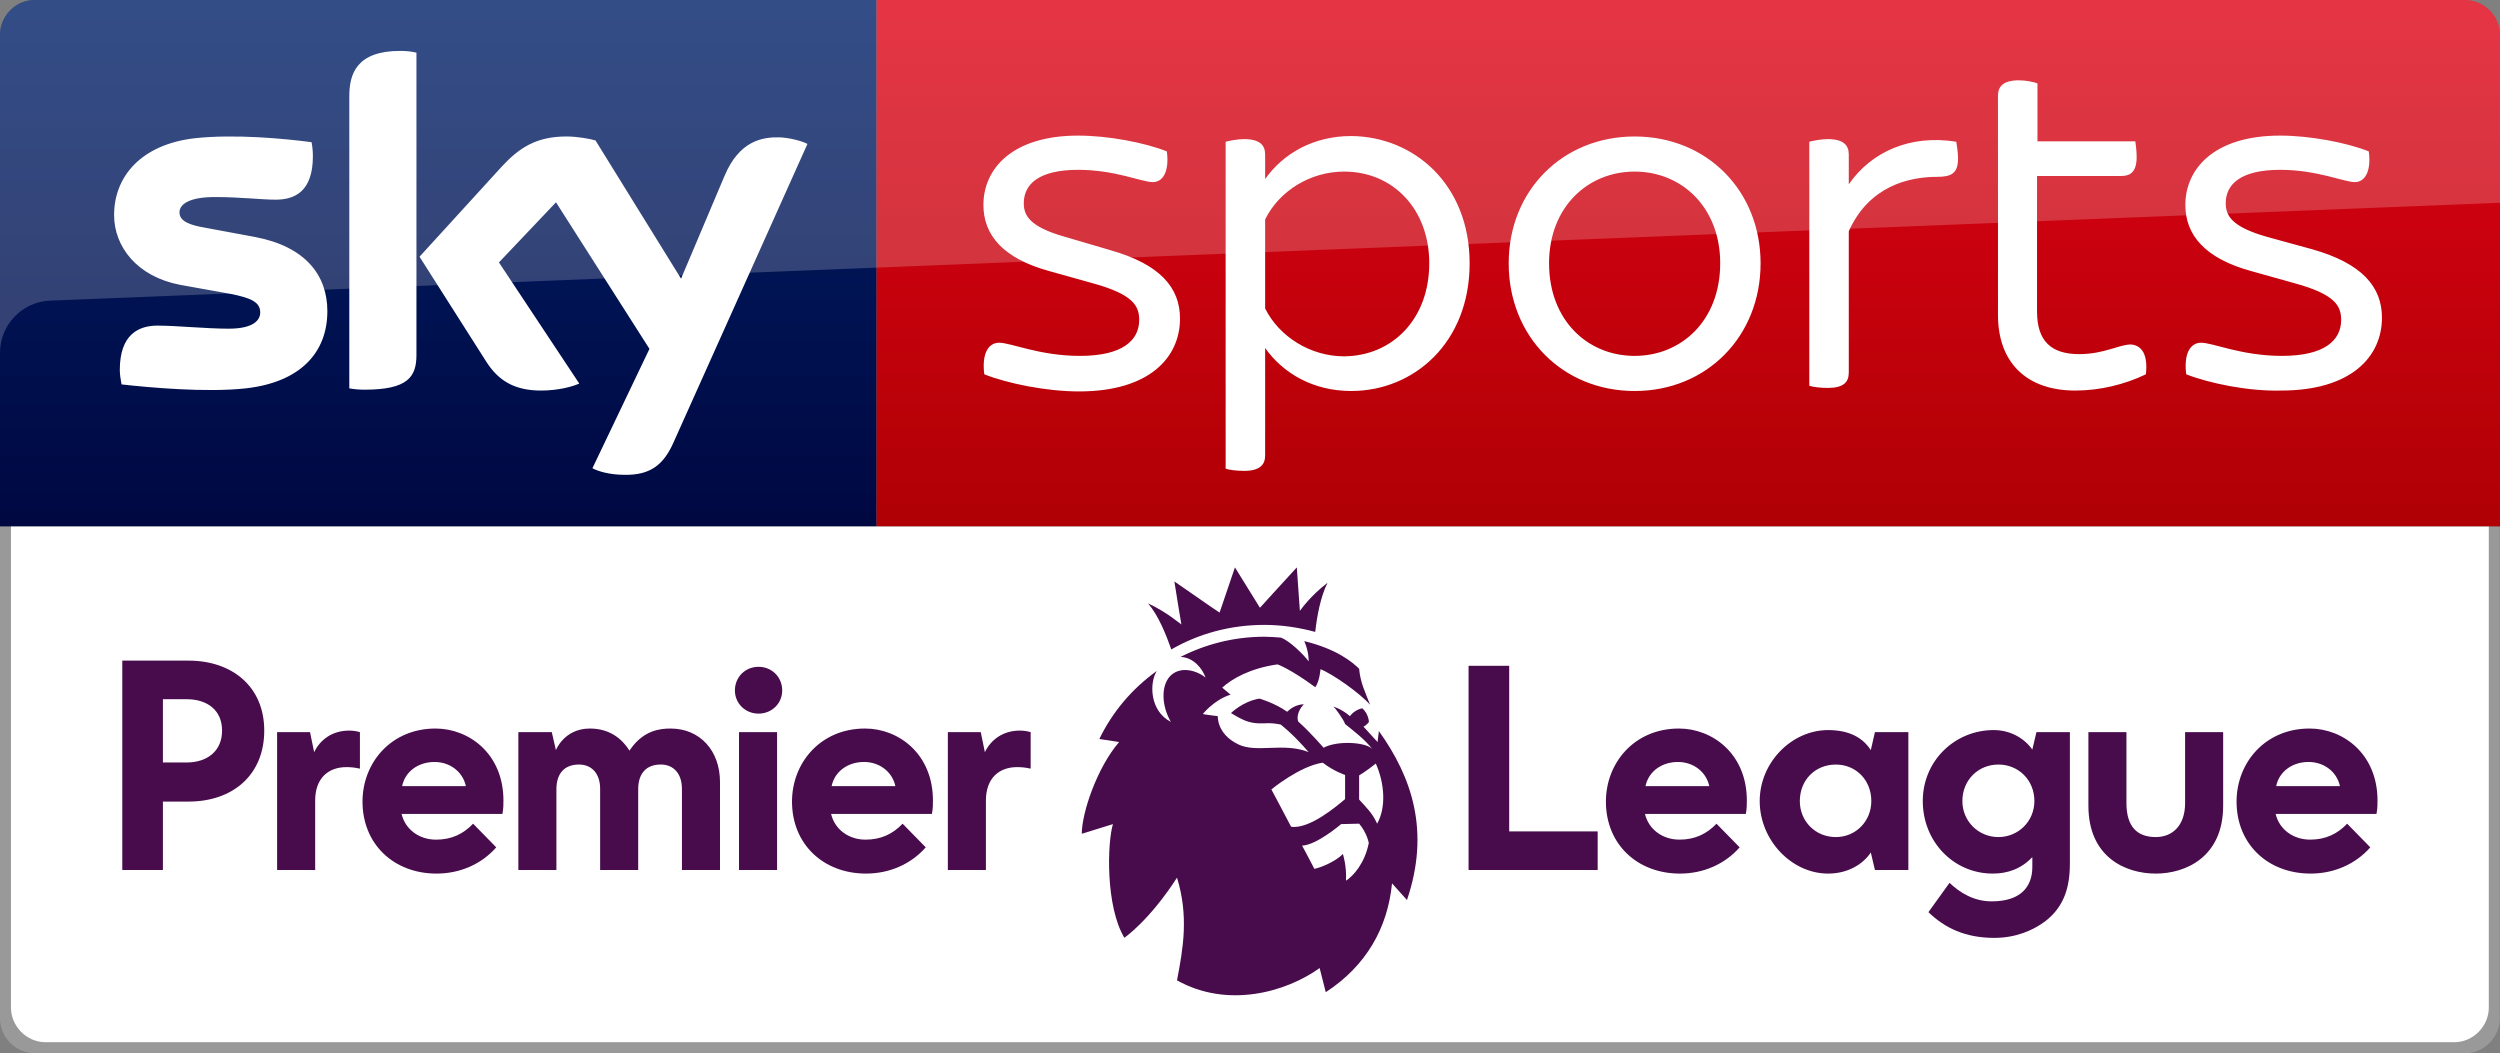 <?xml version="1.0" encoding="UTF-8" standalone="no"?>
<svg
   xmlns:dc="http://purl.org/dc/elements/1.1/"
   xmlns:cc="http://creativecommons.org/ns#"
   xmlns:rdf="http://www.w3.org/1999/02/22-rdf-syntax-ns#"
   xmlns:svg="http://www.w3.org/2000/svg"
   xmlns="http://www.w3.org/2000/svg"
   xmlns:sodipodi="http://sodipodi.sourceforge.net/DTD/sodipodi-0.dtd"
   xmlns:inkscape="http://www.inkscape.org/namespaces/inkscape"
   viewBox="0 0 569.7 240"
   version="1.1"
   id="svg20"
   sodipodi:docname="Sky Sports Premier League.svg"
   width="569.7"
   height="240"
   inkscape:version="0.92.0 r15299">
  <rect x="0" y="0" width="569.7" height="240" fill="#808080" stroke="none"/>
  <defs
     id="defs24" />
  <sodipodi:namedview
     pagecolor="#ffffff"
     bordercolor="#666666"
     borderopacity="1"
     objecttolerance="10"
     gridtolerance="10"
     guidetolerance="10"
     inkscape:pageopacity="0"
     inkscape:pageshadow="2"
     inkscape:window-width="1920"
     inkscape:window-height="1017"
     id="namedview22"
     showgrid="false"
     fit-margin-top="0"
     fit-margin-left="0"
     fit-margin-right="0"
     fit-margin-bottom="0"
     inkscape:zoom="1.4099935"
     inkscape:cx="315.93948"
     inkscape:cy="156.03984"
     inkscape:window-x="-8"
     inkscape:window-y="-8"
     inkscape:window-maximized="1"
     inkscape:current-layer="svg20" />
  <linearGradient
     id="a"
     gradientUnits="userSpaceOnUse"
     x1="-8600.492"
     y1="-4719.145"
     x2="-8600.492"
     y2="-4553.374"
     gradientTransform="rotate(180,-4107.903,-2290.235)">
    <stop
       offset="0"
       stop-color="#a80002"
       id="stop2" />
    <stop
       offset="1"
       stop-color="#ea021a"
       id="stop4" />
  </linearGradient>
  <path
     d="m 199.7,0 h 362 c 4.4,0 8,3.6 8,8 v 112 h -370 z"
     id="path7"
     inkscape:connector-curvature="0"
     style="fill:url(#a)"
     sodipodi:nodetypes="cssccc" />
  <linearGradient
     id="b"
     gradientUnits="userSpaceOnUse"
     x1="99.851"
     y1="138.674"
     x2="99.851"
     y2="-27.096">
    <stop
       offset="0"
       stop-color="#00043b"
       id="stop9" />
    <stop
       offset="1"
       stop-color="#002672"
       id="stop11" />
  </linearGradient>
  <path
     d="M 199.7,120 H 0 V 7.9 C 0,3.7 3.5,0 7.9,0 h 191.8 z"
     id="path14"
     inkscape:connector-curvature="0"
     style="fill:url(#b)"
     sodipodi:nodetypes="ccsscc" />
  <path
     d="m 8,0 h 553.7 c 4.4,0 8,3.6 8,8 V 46.2 L 11.5,68.5 C 5.1,68.7 0,74 0,80.4 V 8 C 0,3.6 3.6,0 8,0 Z"
     id="path16"
     inkscape:connector-curvature="0"
     style="opacity:0.2;fill:#ffffff" />
  <path
     d="m 135,106.7 c 1.3,0.7 3.9,1.5 7.3,1.5 5.7,0.1 8.8,-2.1 11.1,-7.2 L 184,32.8 c -1.3,-0.7 -4.1,-1.4 -6.3,-1.5 -3.9,-0.1 -9.2,0.7 -12.6,8.8 L 155.2,63.5 135.7,32 c -1.3,-0.4 -4.3,-0.9 -6.6,-0.9 -6.8,0 -10.7,2.5 -14.7,6.8 l -18.8,20.6 15.2,23.9 c 2.8,4.4 6.5,6.6 12.5,6.6 3.9,0 7.2,-0.9 8.7,-1.6 L 113.7,59.8 126.7,46.1 148,79.5 Z M 94.9,80.9 c 0,5 -2,7.9 -11.8,7.9 -1.3,0 -2.4,-0.1 -3.5,-0.3 V 21.9 c 0,-5.1 1.7,-10.3 11.6,-10.3 1.2,0 2.5,0.1 3.7,0.4 z m -20.3,-10 c 0,9.4 -6.1,16.2 -18.6,17.6 -9,1 -22.1,-0.2 -28.3,-0.9 -0.2,-1 -0.4,-2.3 -0.4,-3.3 0,-8.2 4.4,-10.1 8.6,-10.1 4.3,0 11.1,0.7 16.2,0.7 5.6,0 7.2,-1.9 7.2,-3.7 0,-2.4 -2.2,-3.3 -6.6,-4.2 L 41,64.9 C 31.2,63 26,56.2 26,49 c 0,-8.8 6.2,-16.1 18.4,-17.5 9.2,-1 20.5,0.1 26.6,0.9 0.2,1.1 0.3,2.1 0.3,3.2 0,8.2 -4.3,9.9 -8.5,9.9 -3.2,0 -8.1,-0.6 -13.8,-0.6 -5.8,0 -8.1,1.6 -8.1,3.5 0,2 2.3,2.9 5.9,3.5 L 58.1,54 c 11.6,2.2 16.5,8.8 16.5,16.9 m 149.7,14.4 c -0.6,-4.7 0.9,-7.2 3.4,-7.2 2.7,0 9.2,3 18.4,3 9.8,0 13.5,-3.6 13.5,-8.2 0,-3.2 -1.4,-5.8 -10.4,-8.3 l -10,-2.8 c -10.7,-2.9 -15.1,-8.3 -15.1,-15.1 0,-8.2 6.5,-15.8 21.6,-15.8 6.8,0 15.2,1.6 20.2,3.6 0.6,4.6 -0.9,7 -3.2,7 -2.5,0 -8.6,-2.8 -17,-2.8 -9,0 -12.4,3.3 -12.4,7.6 0,2.8 1.3,5.4 9.5,7.7 l 10.2,3 c 11.3,3.2 15.9,8.5 15.9,15.6 0,8.8 -6.9,16.6 -23,16.6 -7.4,0 -16.3,-1.8 -21.6,-3.9 M 334.9,60 c 0,18.1 -12.7,29.1 -27,29.1 -8.6,0 -15.5,-4 -19.6,-9.8 v 24.5 c 0,2.1 -1.2,3.5 -4.8,3.5 -1.6,0 -3.4,-0.2 -4.2,-0.5 V 32.3 c 0.8,-0.2 2.6,-0.6 4.2,-0.6 3.6,0 4.8,1.4 4.8,3.5 v 5.6 c 4.1,-5.8 11,-9.8 19.6,-9.8 14.3,0.1 27,11 27,29 m -9.2,0 c 0,-12.4 -8.3,-20.9 -19.4,-20.9 -7.7,0 -14.8,4.4 -18,10.9 v 20.3 c 3.2,6.4 10.3,10.9 18,10.9 11.1,-0.1 19.4,-8.6 19.4,-21.2 m 18.1,0 c 0,-16.6 12.3,-28.9 28.7,-28.9 16.5,0 28.7,12.4 28.7,28.9 0,16.7 -12.3,29.1 -28.7,29.1 -16.4,0 -28.7,-12.4 -28.7,-29.1 m 48.2,0 c 0,-12.8 -8.8,-20.9 -19.5,-20.9 -10.7,0 -19.5,8.1 -19.5,20.9 0,13 8.8,21.1 19.5,21.1 C 383.2,81.1 392,73 392,60 m 54.2,-23.9 c 0,3.4 -1.5,4.2 -4.8,4.2 -6.4,0 -15.5,2.1 -20.1,12.4 v 32.2 c 0,2.2 -1.2,3.5 -4.8,3.5 -1.6,0 -3.4,-0.2 -4.2,-0.5 V 32.3 c 0.8,-0.2 2.6,-0.6 4.2,-0.6 3.6,0 4.8,1.4 4.8,3.5 V 42 c 5.1,-7.4 14,-11.4 24.5,-9.7 0.1,0.7 0.4,2.4 0.4,3.8 m 52,49.2 c -0.6,-4.7 0.9,-7.2 3.4,-7.2 2.7,0 9.2,3 18.4,3 9.8,0 13.5,-3.6 13.5,-8.2 0,-3.2 -1.4,-5.8 -10.4,-8.3 l -10,-2.8 C 502.4,58.9 498,53.5 498,46.7 c 0,-8.2 6.5,-15.8 21.6,-15.8 6.8,0 15.2,1.6 20.2,3.6 0.6,4.6 -0.9,7 -3.2,7 -2.4,0 -8.6,-2.8 -17,-2.8 -9,0 -12.4,3.3 -12.4,7.6 0,2.8 1.3,5.4 9.5,7.7 l 10.2,2.8 c 11.3,3.2 15.9,8.5 15.9,15.6 0,8.8 -6.9,16.6 -23,16.6 -7.3,0.2 -16.2,-1.6 -21.6,-3.7 m -9.2,0 c -4.8,2.3 -10.4,3.7 -16.1,3.7 -11,0 -17.6,-6.3 -17.6,-17.2 v -50 c 0,-2.1 1.2,-3.5 4.8,-3.5 1.6,0 3.4,0.4 4.2,0.7 v 13.2 h 22.3 c 0.1,0.7 0.3,2.2 0.3,3.6 0,3.3 -1.4,4.3 -3.4,4.3 H 464.2 V 71 c 0,6.8 3.3,9.7 9.6,9.7 5.7,0 9.1,-2.2 11.8,-2.2 2.6,0.2 3.9,2.5 3.4,6.8"
     id="path18"
     inkscape:connector-curvature="0"
     style="fill:#ffffff" />
  <path
     style="fill:#999999;fill-opacity:1;stroke-width:1"
     d="M 7.9,240 C 3.5,240 0,236.3 0,232.1 V 120 h 569.65 v 112.1 c 10e-6,4.2 -3.5,7.9 -7.9,7.9 z"
     id="path24-6-6-7"
     inkscape:connector-curvature="0"
     sodipodi:nodetypes="csccccc" />
  <path
     style="fill:#ffffff;fill-opacity:1;stroke-width:1"
     d="M 10.4,237.5 C 6,237.5 2.5,233.8 2.5,229.6 V 120 h 564.65 v 109.6 c 10e-6,4.2 -3.5,7.9 -7.9,7.9 z"
     id="path24-6-6-7-2"
     inkscape:connector-curvature="0"
     sodipodi:nodetypes="csccccc" />
  <g
     id="g4675"
     transform="translate(-70.903,-2.0099094e-6)">
    <path
       style="fill:#480c4d;fill-opacity:1"
       inkscape:connector-curvature="0"
       id="path8-5"
       d="m 332.52,137.5 c 4.3,2 7.1,4.5 7.6,4.8 -0.2,-1.1 -1.1,-6.5 -1.6,-9.8 2.5,1.7 8.3,5.8 10.3,7.1 0.8,-2.4 3.5,-10.3 3.5,-10.3 0,0 4.9,7.9 5.7,9.2 1,-1.1 6.9,-7.6 8.4,-9.2 0.3,3.7 0.6,9.1 0.7,9.9 0.3,-0.4 2.5,-3.5 6.3,-6.4 -1.6,3.2 -2.4,7.6 -2.8,11.2 -3.7,-1 -7.6,-1.6 -11.6,-1.6 -7.7,0 -15,2 -21.2,5.6 -1.2,-3.4 -2.9,-7.7 -5.3,-10.5 m 59,67.6 -3.4,-3.8 c -1,10.2 -5.9,18.8 -15.1,24.8 l -1.4,-5.5 c -7.8,5.6 -21.1,9.2 -32.5,2.8 1.4,-7.3 2.7,-14.6 0,-23.4 -6.3,9.8 -12,13.7 -12,13.7 -4.3,-7.2 -3.9,-21.6 -2.6,-25.9 l -7.1,2.2 c 0,-4.8 3.5,-15.1 8.5,-20.9 l -4.5,-0.7 c 3,-6.2 7.5,-11.5 13.1,-15.5 -1.7,2.6 -1.7,9.1 3.2,11.6 -2.1,-3.6 -2.3,-8.1 -0.2,-10.4 2.2,-2.3 5.8,-1.5 8.1,0.3 -0.7,-2 -2.7,-4.6 -5.7,-4.7 5.7,-2.9 12.2,-4.6 19.1,-4.6 1.3,0 2.5,0.1 3.8,0.2 2,0.8 4.9,3.6 6.3,5.4 0,0 0.1,-2.1 -1,-4.6 7.4,1.8 11,4.8 12.5,6.3 0.3,3.2 1.3,5.1 2.5,8.2 -2.4,-2.7 -8.5,-7 -11.3,-8.1 0,0 -0.2,2.8 -1.2,4.1 -5.7,-4.2 -8.6,-5.2 -8.6,-5.2 -6.3,0.9 -10.4,3.3 -12.6,5.3 l 1.9,1.6 c -3.8,1.2 -6.3,4.4 -6.3,4.4 0,0.1 3.4,0.5 3.4,0.5 0,0 -0.3,4 4.6,6.4 4.2,2.1 10.4,-0.5 16.1,1.8 -3.8,-4.4 -6.4,-6.3 -6.4,-6.3 0,0 -1.5,-0.3 -2.6,-0.3 -1.3,0 -3.3,0.3 -5.5,-0.6 -1,-0.4 -2.2,-1.1 -3.2,-1.7 0,0 2.7,-2.7 6.5,-3.3 0,0 3.5,1 6.3,3 1.8,-1.8 3.8,-1.7 3.8,-1.7 0,0 -1.9,1.8 -1.3,3.9 2.8,2.5 5.8,6 5.8,6 3.1,-1.7 9.7,-1.3 11.1,0.3 -1.7,-2.2 -4.2,-4.1 -6.2,-5.7 -0.2,-0.8 -2.3,-3.8 -2.7,-4 0,0 2,0.6 3.8,2.2 0.5,-0.7 1.5,-1.5 2.8,-1.8 1.3,1.1 1.6,2.9 1.5,3.2 -0.6,0.7 -1.2,1 -1.2,1 l 3.2,3.5 0.3,-2.5 c 7.6,10.6 11.7,22.9 6.4,38.5 m -14.1,-23 v -5.5 c 0,0 -2.5,-0.8 -5.1,-2.8 -5.3,0.8 -11.7,6.1 -11.7,6.1 0,0 2.2,4.1 4.5,8.5 4.2,0.6 10.4,-4.7 12.3,-6.3 m 5.4,10 c 0,0 -0.4,-2.3 -2.2,-4.4 l -4.1,0.1 c 0,0 -5.6,4.8 -8.9,4.9 0,0 1.9,3.5 2.8,5.3 1.9,-0.4 5.1,-1.9 6.5,-3.4 0,0 0.9,2.8 0.7,6.1 1.7,-1.1 4.3,-4 5.2,-8.6 m 1.6,-18.1 c -2.1,1.7 -3.8,2.7 -3.8,2.7 v 5.5 c 1.5,1.7 3,3 4.1,5.5 2.1,-3.7 1.7,-9.2 -0.3,-13.7" />
    <path
       sodipodi:nodetypes="cccscsccsscsscccsssccccccsssccsccccccccsssccscccccccccccsssccssccccccccsccsssccsc"
       style="fill:#480c4d;fill-opacity:1;stroke-width:1.67"
       d="m 534.027,170.824 0.94,-3.986 h 7.619 v 30.01 c 0,5.861 -1.64,9.963 -5.508,13.01 -2.929,2.227 -6.918,3.867 -11.721,3.867 -6.565,0 -11.254,-2.227 -15.004,-5.861 l 4.807,-6.682 c 2.344,2.227 5.508,4.221 9.611,4.221 6.447,0 9.259,-3.166 9.259,-7.854 v -2.227 c -2.576,2.697 -5.624,3.75 -9.023,3.75 -8.91,0 -15.943,-7.268 -15.943,-16.527 0,-9.145 7.268,-16.176 16.176,-16.176 3.633,0.002 6.914,1.758 8.788,4.455 m -7.732,3.401 c -4.57,0 -8.207,3.515 -8.207,8.32 0,4.572 3.637,8.205 8.207,8.205 4.57,0 8.203,-3.633 8.203,-8.205 0,-4.805 -3.633,-8.32 -8.203,-8.32 m 70.681,-0.588 c -3.633,0 -6.681,2.111 -7.383,5.51 h 14.535 c -0.705,-3.283 -3.635,-5.51 -7.151,-5.51 m 0.469,25.435 c -9.731,0 -16.879,-6.681 -16.879,-16.41 0,-8.793 6.447,-16.645 16.645,-16.645 7.619,0 15.475,5.742 15.475,16.41 0,0.82 0,1.877 -0.239,3.047 h -22.972 c 0.82,3.516 3.986,5.861 7.853,5.861 3.516,0 6.213,-1.289 8.44,-3.633 l 5.273,5.392 c -3.4,3.87 -8.32,5.979 -13.597,5.979 M 453.266,173.637 c -3.635,0 -6.681,2.111 -7.385,5.51 h 14.535 c -0.701,-3.283 -3.632,-5.51 -7.15,-5.51 m 0.469,25.435 c -9.728,0 -16.879,-6.681 -16.879,-16.41 0,-8.793 6.445,-16.645 16.642,-16.645 7.621,0 15.475,5.742 15.475,16.41 0,0.82 0,1.877 -0.234,3.047 h -22.977 c 0.822,3.516 3.989,5.861 7.856,5.861 3.515,0 6.21,-1.289 8.44,-3.633 l 5.273,5.392 c -3.398,3.87 -8.32,5.979 -13.597,5.979 m -48.175,-0.82 v -46.535 h 9.259 v 37.744 h 20.162 v 8.791 z m 83.691,-24.027 c -4.69,0 -8.203,3.515 -8.203,8.32 0,4.572 3.513,8.205 8.203,8.205 4.572,0 8.088,-3.633 8.088,-8.205 0,-4.805 -3.516,-8.32 -8.088,-8.32 m -1.758,24.847 c -8.322,0 -15.588,-7.619 -15.588,-16.527 0,-8.791 7.267,-16.176 15.588,-16.176 4.69,0 7.853,1.64 9.729,4.57 l 0.938,-4.103 h 7.619 v 31.414 h -7.619 l -0.938,-3.987 c -1.877,2.817 -5.392,4.809 -9.729,4.809 m 74.668,0 c -6.916,0 -15.353,-3.75 -15.353,-15.472 v -16.764 h 8.671 v 16.176 c 0,5.392 2.464,7.736 6.682,7.736 3.867,0 6.682,-2.695 6.682,-7.736 v -16.176 h 8.674 v 16.764 c 0,11.721 -8.557,15.472 -15.356,15.472"
       inkscape:connector-curvature="0"
       id="path44_1_-8-1" />
    <path
       sodipodi:nodetypes="cccccsssccsccccccccsssccscccccccsccsscccccccsccssccccssccssscccccscccsscccccssscccccccsssccccsssccc"
       style="overflow:visible;fill:#480c4d;fill-opacity:1;stroke-width:1.67"
       d="m 169.92,173.638 c -3.635,0 -6.684,2.11 -7.385,5.51 h 14.533 c -0.701,-3.283 -3.63,-5.51 -7.148,-5.51 m 0.469,25.436 c -9.728,0 -16.879,-6.68 -16.879,-16.41 0,-8.793 6.447,-16.645 16.645,-16.645 7.619,0 15.473,5.742 15.473,16.41 0,0.82 0,1.877 -0.234,3.047 h -22.975 c 0.818,3.516 3.986,5.864 7.853,5.864 3.516,0 6.213,-1.291 8.44,-3.637 l 5.275,5.391 c -3.398,3.869 -8.322,5.979 -13.598,5.979 m 97.405,-25.436 c -3.633,0 -6.679,2.11 -7.385,5.51 H 274.943 c -0.701,-3.283 -3.633,-5.51 -7.15,-5.51 m 0.471,25.436 c -9.728,0 -16.879,-6.68 -16.879,-16.41 0,-8.793 6.447,-16.645 16.645,-16.645 7.619,0 15.473,5.742 15.473,16.41 0,0.82 0,1.877 -0.234,3.047 h -22.977 c 0.823,3.516 3.987,5.864 7.854,5.864 3.515,0 6.211,-1.291 8.44,-3.637 l 5.273,5.391 c -3.399,3.869 -8.323,5.979 -13.596,5.979 m -134.213,-0.82 v -31.415 h 7.502 l 0.94,4.572 c 1.404,-2.932 4.216,-4.922 7.969,-4.922 0.82,0 1.64,0.115 2.461,0.351 v 8.322 c -1.057,-0.234 -1.99,-0.352 -3.047,-0.352 -4.219,0 -7.15,2.58 -7.15,7.619 v 15.825 h -8.676 z m 152.85,0 v -31.415 h 7.5 l 0.938,4.572 c 1.408,-2.932 4.219,-4.922 7.971,-4.922 0.821,0 1.64,0.115 2.463,0.351 l -4.6e-4,8.322 c -1.057,-0.234 -1.992,-0.352 -3.049,-0.352 -4.219,0 -7.148,2.58 -7.148,7.619 v 15.825 h -8.676 z m -60.601,-18.522 c 0,-3.4 -1.875,-5.51 -4.807,-5.51 -3.398,0 -5.156,2.11 -5.156,5.629 v 18.402 h -8.674 v -18.52 c 0,-3.4 -1.875,-5.51 -4.805,-5.51 -3.399,0 -5.158,2.11 -5.158,5.629 v 18.402 h -8.674 v -31.414 h 7.619 l 0.94,4.102 c 0,0 1.875,-4.922 7.736,-4.922 3.637,0 6.682,1.523 8.793,4.69 l 0.235,0.351 0.235,-0.351 c 3.049,-4.338 6.799,-4.69 9.143,-4.69 6.68,0 11.252,5.041 11.252,12.19 v 20.045 h -8.674 v -18.522 z m 17.465,-17.111 c -3.047,0 -5.391,-2.346 -5.391,-5.276 0,-3.047 2.344,-5.391 5.391,-5.391 3.047,0 5.391,2.343 5.391,5.391 0,2.929 -2.344,5.276 -5.391,5.276 m -4.453,4.218 h 8.672 v 31.412 h -8.672 z m -131.282,6.918 h 5.393 c 4.69,0 8.088,-2.578 8.088,-7.268 0,-4.692 -3.398,-7.151 -8.088,-7.151 h -5.393 z m -9.258,24.498 v -47.708 h 15.119 c 9.846,0 17.231,5.861 17.231,15.942 0,10.197 -7.268,16.176 -17.231,16.176 h -5.861 v 15.59 z"
       inkscape:connector-curvature="0"
       id="path44_1_-5-4-02" />
  </g>
</svg>
